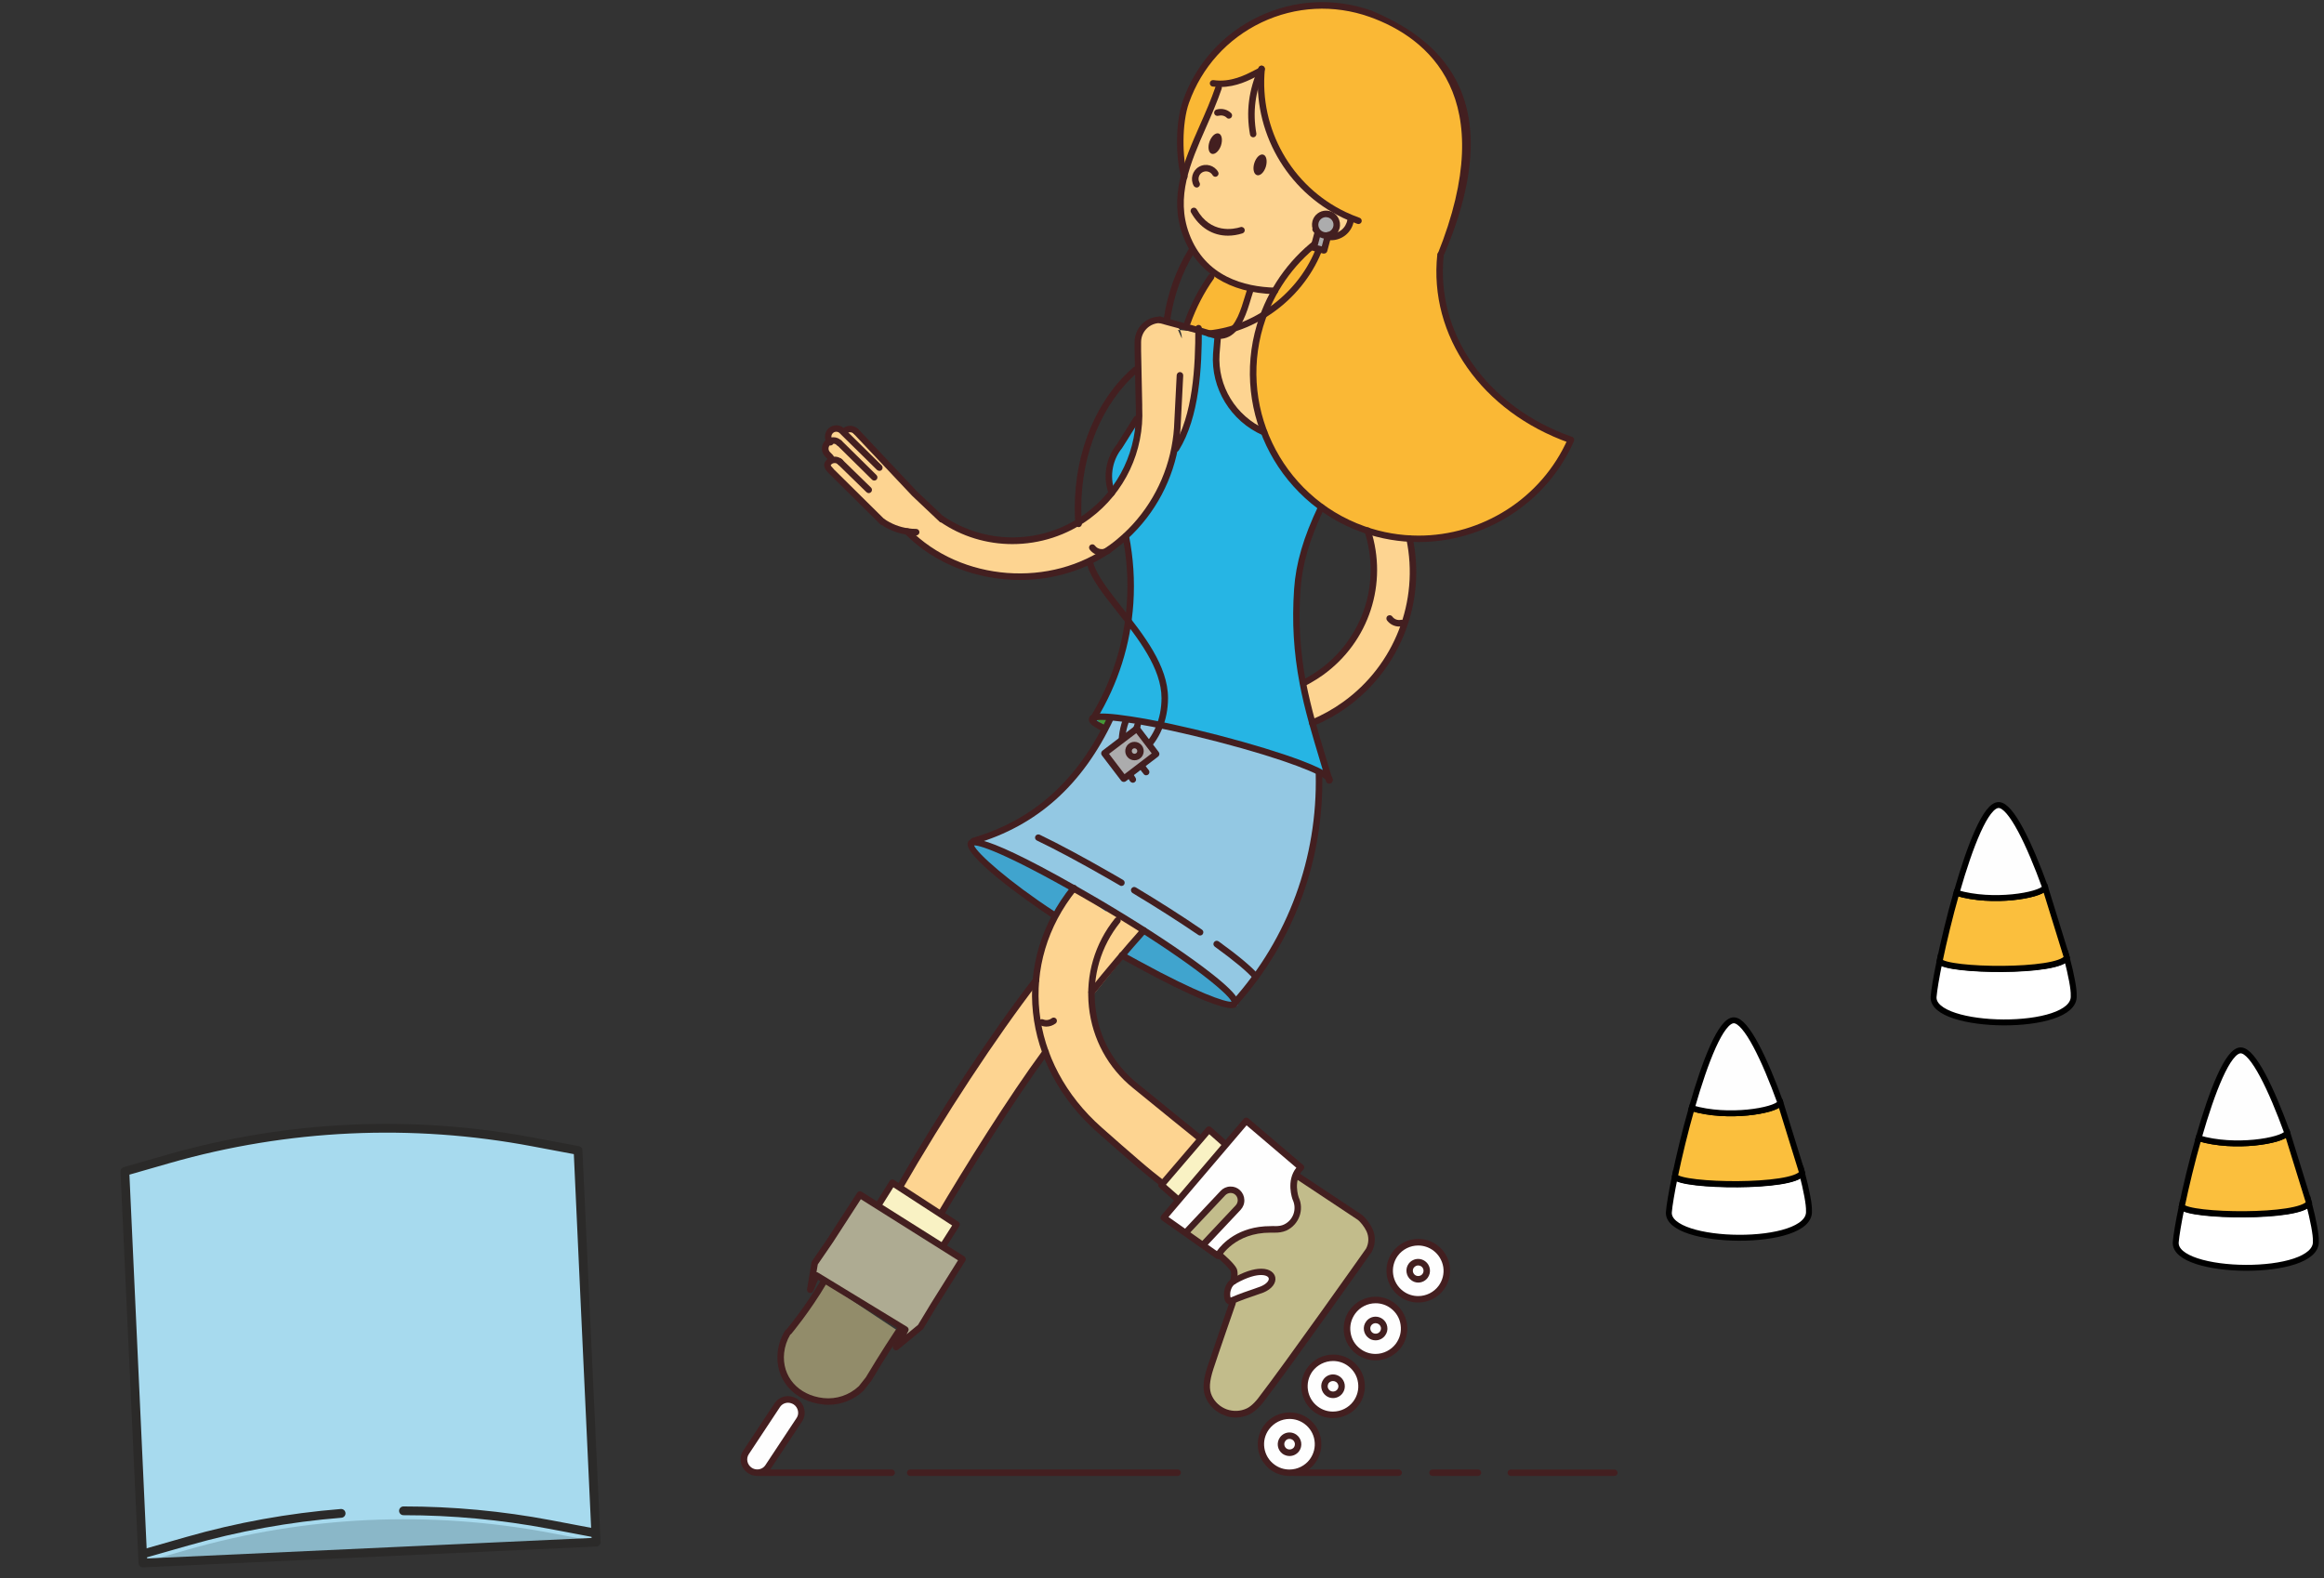 <svg viewBox="0 0 530 360" fill="none" xmlns="http://www.w3.org/2000/svg">
<rect x="0" y="0" width="530" height="360" fill="#333333" stroke="none"/>
<path d="M133.21 296.75L30.27 301.508L32.805 356.366L135.746 351.609L133.21 296.75Z" fill="#8AB7C8"/>
<path fill-rule="evenodd" clip-rule="evenodd" d="M135.74 351.626L125.547 349.693C98.02 344.494 69.671 345.797 42.758 353.524L32.794 356.371L28.69 267.358L38.653 264.511C65.586 256.79 93.935 255.488 121.443 260.68L131.636 262.613L135.74 351.626Z" fill="#A7DAEE"/>
<path d="M77.797 345.233C65.938 346.186 54.181 348.302 42.693 351.596L32.73 354.443" stroke="#2B2A29" stroke-width="2" stroke-miterlimit="10" stroke-linecap="round" stroke-linejoin="round"/>
<path d="M135.65 349.71L125.457 347.777C114.391 345.682 103.204 344.648 92.012 344.65" stroke="#2B2A29" stroke-width="2" stroke-miterlimit="10" stroke-linecap="round" stroke-linejoin="round"/>
<path fill-rule="evenodd" clip-rule="evenodd" d="M121.607 260.523C93.985 255.289 65.519 256.614 38.496 264.346L28.48 267.218L30.056 301.488L32.596 356.56L135.962 351.793L133.403 296.713L131.827 262.443L121.607 260.523Z" stroke="#2B2A29" stroke-width="2" stroke-miterlimit="10" stroke-linecap="round" stroke-linejoin="round"/>
<g clip-path="url(#clip0)">
<path fill-rule="evenodd" clip-rule="evenodd" d="M410.972 267.621C408.984 271.104 383.523 270.709 381.951 268.429C381.21 272.038 380.722 274.946 380.596 276.491C380 284.104 413.086 284.606 412.544 276.257C412.598 274.785 412.002 271.607 410.972 267.621Z" fill="white" stroke="black" stroke-width="1.35" stroke-miterlimit="10"/>
<path fill-rule="evenodd" clip-rule="evenodd" d="M406.057 251.623L405.931 251.677C404.81 253.346 394.113 255.268 385.801 252.79C384.247 258.23 382.909 263.85 381.97 268.357C383.542 270.637 409.021 271.032 410.99 267.549L406.057 251.623Z" fill="#FBBF3D" stroke="black" stroke-width="1.35" stroke-miterlimit="10"/>
<path fill-rule="evenodd" clip-rule="evenodd" d="M395.432 232.752C392.487 232.698 388.855 242.16 385.909 252.413L385.801 252.79C394.113 255.268 404.792 253.346 405.931 251.677L406.003 251.479C402.461 241.694 398.251 232.806 395.432 232.752Z" fill="#FEFEFE" stroke="black" stroke-width="1.35" stroke-miterlimit="10"/>
<path fill-rule="evenodd" clip-rule="evenodd" d="M471.345 218.496C469.357 221.979 443.896 221.584 442.324 219.304C441.583 222.913 441.095 225.821 440.969 227.366C440.373 234.979 473.459 235.481 472.917 227.132C472.989 225.678 472.375 222.5 471.345 218.496Z" fill="white" stroke="black" stroke-width="1.35" stroke-miterlimit="10"/>
<path fill-rule="evenodd" clip-rule="evenodd" d="M466.43 202.516L466.304 202.569C465.183 204.239 454.486 206.16 446.174 203.683C444.62 209.123 443.282 214.743 442.343 219.25C443.915 221.53 469.394 221.925 471.363 218.442L466.43 202.516Z" fill="#FBBF3D" stroke="black" stroke-width="1.35" stroke-miterlimit="10"/>
<path fill-rule="evenodd" clip-rule="evenodd" d="M455.823 183.645C452.877 183.591 449.245 193.053 446.3 203.306L446.191 203.683C454.504 206.161 465.183 204.239 466.322 202.57L466.394 202.372C462.834 192.569 458.624 183.681 455.823 183.645Z" fill="#FEFEFE" stroke="black" stroke-width="1.35" stroke-miterlimit="10"/>
<path fill-rule="evenodd" clip-rule="evenodd" d="M526.566 274.48C524.579 277.963 499.118 277.568 497.546 275.288C496.805 278.897 496.317 281.805 496.191 283.35C495.594 290.962 528.681 291.465 528.139 283.116C528.193 281.644 527.578 278.466 526.566 274.48Z" fill="white" stroke="black" stroke-width="1.35" stroke-miterlimit="10"/>
<path fill-rule="evenodd" clip-rule="evenodd" d="M521.652 258.482L521.525 258.535C520.405 260.205 509.708 262.126 501.395 259.649C499.841 265.089 498.504 270.709 497.564 275.216C499.137 277.496 524.615 277.891 526.585 274.408L521.652 258.482Z" fill="#FBBF3D" stroke="black" stroke-width="1.35" stroke-miterlimit="10"/>
<path fill-rule="evenodd" clip-rule="evenodd" d="M511.027 239.611C508.081 239.557 504.449 249.019 501.504 259.272L501.396 259.649C509.708 262.127 520.387 260.205 521.526 258.536L521.598 258.338C518.038 248.552 513.846 239.665 511.027 239.611Z" fill="#FEFEFE" stroke="black" stroke-width="1.35" stroke-miterlimit="10"/>
</g>
<path fill-rule="evenodd" clip-rule="evenodd" d="M253.01 163.771C252.712 163.75 252.436 163.728 252.181 163.707C250.205 163.601 249.036 163.771 248.93 164.217C248.802 164.684 249.759 165.386 251.522 166.257L253.01 163.771Z" fill="#469A37"/>
<path fill-rule="evenodd" clip-rule="evenodd" d="M240.876 209.095C229.721 201.785 221.178 194.241 222.007 192.839C223.027 191.139 235.139 197.004 250.757 206.12C251.714 206.672 252.67 207.246 253.647 207.82C270.498 217.913 283.29 227.539 282.227 229.345C281.377 230.748 272.347 226.965 260.404 220.463L256.495 218.317L240.876 209.095Z" fill="#40A4CE"/>
<path fill-rule="evenodd" clip-rule="evenodd" d="M260.852 212.685L253.074 207.437C245.765 210.837 236.309 224.033 236.309 224.033C225.705 237.802 214.103 255.821 204.966 271.695L214.868 276.816C221.753 265.15 230.741 250.934 238.476 240.394L260.852 212.685Z" fill="#FDD491"/>
<path fill-rule="evenodd" clip-rule="evenodd" d="M277.997 263.047C275.745 261.368 258.979 247.683 258.979 247.683C247.462 238.376 245.656 221.504 254.963 209.987L244.997 202.593C231.376 219.464 233.862 242.839 250.862 257.798C250.862 257.798 258.958 265.001 262.528 267.891C264.695 269.634 266.884 271.334 269.094 272.991L277.997 263.047Z" fill="#FDD491"/>
<path fill-rule="evenodd" clip-rule="evenodd" d="M301.054 176.456C301.522 196.494 294.212 214.875 281.93 228.623L281.909 228.92C282.992 227.114 270.2 217.488 253.35 207.395C252.372 206.821 251.416 206.247 250.46 205.695C234.863 196.579 222.751 190.714 221.731 192.414L222.283 191.777C237.136 187.421 247.039 177.561 253.52 163.749L253.541 163.537C258.619 163.962 267.757 165.725 278.041 168.403C288.347 171.08 296.379 173.736 300.459 175.67L301.054 176.456Z" fill="#93C8E3"/>
<path fill-rule="evenodd" clip-rule="evenodd" d="M321.388 122.929C324.3 136.89 319.03 151.913 306.705 160.795C304.325 162.495 301.818 163.898 299.226 164.981L297.249 155.865C297.674 155.653 298.099 155.419 298.524 155.185C299.438 154.675 300.331 154.102 301.202 153.464C311.635 145.942 315.566 132.725 311.784 121.123L321.388 122.929Z" fill="#FDD491"/>
<path fill-rule="evenodd" clip-rule="evenodd" d="M276.128 63.368C273.876 66.555 272.048 70.061 270.688 73.886L271.623 74.375C273.387 75.246 275.385 76.202 275.98 76.415C282.206 78.667 283.629 70.592 285.117 66.215L285.159 66.003C281.844 65.301 278.848 64.026 276.362 62.093L276.128 63.368Z" fill="#FAB835"/>
<path fill-rule="evenodd" clip-rule="evenodd" d="M301.329 115.3C298.567 121.101 296.314 127.264 295.868 134.042C295.316 142.223 295.911 149.065 297.143 155.461C297.738 158.564 298.46 161.56 299.289 164.535C300.458 168.827 301.818 173.077 303.157 177.645C303.56 176.073 293.212 172.099 277.764 168.083C262.316 164.067 249.481 162.091 249.077 163.663C248.95 164.131 249.885 164.832 251.67 165.703L249.417 163.387C254.135 155.589 257.067 146.728 257.705 137.208C258.044 132.002 257.705 126.902 256.706 121.972L253.54 112.049C252.86 110.179 252.668 108.097 253.115 106.014C253.476 104.272 254.241 102.742 255.282 101.446L256.6 99.363C257.067 98.577 258.023 97.09 259.213 95.177L268.18 101.977C272.558 94.901 273.344 84.468 273.323 74.502L277.7 76.499L277.381 80.367C276.85 88.186 281.419 95.198 288.261 98.216L301.329 115.3Z" fill="#26B5E4"/>
<path fill-rule="evenodd" clip-rule="evenodd" d="M309.725 50.363C308.598 49.959 307.515 49.513 306.473 49.024C293.724 42.947 286.329 29.496 287.647 15.748L287.54 16.109C285.692 16.938 281.633 19.743 276.597 19.02L277.83 20.019C273.856 31.663 266.057 41.842 270.414 53.593C273.643 62.305 281.357 66.13 290.643 66.385L285.097 65.981C283.631 70.38 282.186 78.433 275.96 76.202C274.833 75.798 268.65 75.246 268.65 75.246L269.521 77.222C269.521 74.417 267.247 72.993 264.443 72.993C261.638 72.993 259.364 75.267 259.364 78.072V78.051V78.369L259.64 92.33V93.074C260.108 102.381 256.07 111.731 248.017 117.702C237.902 125.203 224.515 125.118 214.634 118.467L208.472 112.644L195.106 98.45C194.405 97.727 193.236 97.706 192.493 98.407L192.472 98.832L191.94 98.322C191.239 97.579 190.07 97.579 189.327 98.28C188.604 98.981 188.583 100.15 189.284 100.893L191.26 101.042C190.559 100.32 189.369 100.298 188.647 101C187.903 101.701 187.903 102.87 188.604 103.613L189.348 104.357L191.579 105.483C190.878 104.74 189.688 104.718 188.965 105.441C188.243 106.142 188.753 106.758 189.454 107.502L189.794 107.842L201.099 119.019L201.12 118.998C202.777 120.145 204.711 120.931 206.815 121.25C207.473 121.356 208.153 121.399 208.833 121.399L206.815 121.25C219.394 134 240.388 134.637 253.627 124.82C254.689 124.034 255.688 123.205 256.623 122.355C262.998 116.49 266.907 108.777 268.097 100.66C268.246 99.682 268.352 98.726 268.416 97.749L269.139 100.681C269.139 100.681 271.306 96.941 272.432 88.59C272.878 85.19 273.325 74.906 273.325 74.906L277.702 76.521C277.702 76.521 277.66 86.805 279.126 89.801C280.528 92.649 288.242 98.62 288.242 98.62L309.725 50.363Z" fill="#FDD491"/>
<path fill-rule="evenodd" clip-rule="evenodd" d="M334.734 35.51C335.287 21.464 326.744 8.077 312.805 3.126C295.636 -2.972 276.788 6.016 270.689 23.164C269.01 27.881 269.053 35.871 270.328 40.312L270.477 39.526C272.219 33.109 275.853 26.798 278.19 19.977L276.958 18.978C281.972 19.701 286.052 16.917 287.901 16.067L288.007 15.706C286.69 29.454 294.084 42.905 306.834 48.982C307.875 49.492 308.959 49.938 310.085 50.321L308.279 50.214C308.109 51.298 307.556 52.339 306.621 53.062C304.964 54.358 302.69 54.316 301.097 53.104C300.799 52.892 300.544 52.615 300.289 52.318L301.713 54.379C295.699 58.714 290.897 64.876 288.22 72.377C281.229 92.075 291.534 113.707 311.232 120.698C330.038 127.37 350.607 118.276 358.533 100.299L358.427 100.256C339.09 93.393 326.829 76.563 328.806 58.077L334.734 35.51Z" fill="#FAB835"/>
<path fill-rule="evenodd" clip-rule="evenodd" d="M269.032 273.735C269.244 273.735 269.478 273.629 269.627 273.437C269.882 273.119 269.797 272.651 269.478 272.396C267.268 270.739 265.058 269.039 262.933 267.318C259.406 264.47 251.374 257.309 251.289 257.245C234.502 242.456 232.058 219.677 245.488 203.06C245.743 202.741 245.7 202.274 245.381 202.019C245.063 201.764 244.595 201.806 244.34 202.125C230.401 219.401 232.908 243.03 250.311 258.35C250.396 258.414 258.471 265.596 262.02 268.465C264.166 270.207 266.376 271.929 268.607 273.586C268.713 273.692 268.862 273.735 269.032 273.735Z" fill="#431F20"/>
<path fill-rule="evenodd" clip-rule="evenodd" d="M204.942 271.993C205.197 271.993 205.452 271.865 205.579 271.631C215.439 254.483 227.126 236.698 236.858 224.054C237.113 223.736 237.05 223.268 236.731 223.013C236.412 222.758 235.945 222.822 235.69 223.141C225.766 236.018 214.334 253.421 204.305 270.888C204.092 271.249 204.219 271.695 204.581 271.886C204.708 271.971 204.836 271.993 204.942 271.993Z" fill="#431F20"/>
<path fill-rule="evenodd" clip-rule="evenodd" d="M214.08 278.431C214.335 278.431 214.59 278.303 214.718 278.07C221.369 266.808 231.271 250.998 239.048 240.416C239.282 240.076 239.218 239.63 238.899 239.375C238.581 239.12 238.113 239.205 237.858 239.545C230.038 250.169 220.136 266.021 213.464 277.326C213.252 277.666 213.379 278.133 213.719 278.325C213.825 278.388 213.953 278.431 214.08 278.431Z" fill="#431F20"/>
<path fill-rule="evenodd" clip-rule="evenodd" d="M248.932 227.071C249.144 227.071 249.357 226.965 249.506 226.795C253.373 221.993 257.368 217.254 261.405 212.728C261.682 212.43 261.66 211.963 261.342 211.687C261.044 211.41 260.577 211.432 260.3 211.75C256.263 216.298 252.247 221.058 248.358 225.881C248.103 226.2 248.146 226.667 248.465 226.922C248.613 227.029 248.762 227.071 248.932 227.071Z" fill="#431F20"/>
<path fill-rule="evenodd" clip-rule="evenodd" d="M277.891 263.79C278.124 263.79 278.337 263.684 278.486 263.492C278.719 263.152 278.656 262.706 278.337 262.451C276.106 260.794 259.51 247.237 259.34 247.109C253.921 242.732 250.522 236.506 249.799 229.579C249.055 222.651 251.074 215.852 255.43 210.433C255.685 210.114 255.643 209.647 255.324 209.392C255.005 209.137 254.538 209.179 254.283 209.498C249.672 215.214 247.547 222.396 248.333 229.727C249.119 237.037 252.689 243.624 258.426 248.236C259.106 248.788 275.213 261.941 277.466 263.62C277.593 263.747 277.742 263.79 277.891 263.79Z" fill="#431F20"/>
<path fill-rule="evenodd" clip-rule="evenodd" d="M280.825 229.982C281.675 229.982 282.036 229.685 282.249 229.324C282.652 228.644 283.396 227.39 274.493 220.696C269.074 216.617 261.594 211.687 253.413 206.778C252.436 206.204 251.48 205.631 250.523 205.057C222.708 188.801 221.263 191.245 220.775 192.031C219.117 194.815 233.992 205.418 239.856 209.286C240.196 209.519 240.664 209.413 240.876 209.073C241.089 208.733 241.004 208.266 240.664 208.053C229.976 201.062 222.836 194.624 222.135 192.86C223.664 192.754 230.953 195.367 249.759 206.353C250.715 206.906 251.671 207.479 252.648 208.053C270.052 218.465 280.102 226.519 280.867 228.516C279.444 228.644 272.941 226.412 260.128 219.421L256.218 217.275C255.857 217.084 255.411 217.212 255.22 217.573C255.028 217.934 255.156 218.38 255.517 218.571L259.427 220.718C265.377 223.969 270.625 226.54 274.578 228.176C277.914 229.515 279.762 229.982 280.825 229.982Z" fill="#431F20"/>
<path fill-rule="evenodd" clip-rule="evenodd" d="M286.392 223.523C286.562 223.523 286.732 223.459 286.881 223.353C287.2 223.077 287.221 222.63 286.966 222.312C285.5 220.591 282.355 217.956 277.914 214.747C277.574 214.513 277.128 214.577 276.873 214.917C276.618 215.257 276.703 215.703 277.043 215.958C281.335 219.061 284.48 221.674 285.84 223.289C285.989 223.438 286.18 223.523 286.392 223.523Z" fill="#431F20"/>
<path fill-rule="evenodd" clip-rule="evenodd" d="M273.685 213.408C273.918 213.408 274.152 213.302 274.301 213.089C274.534 212.749 274.449 212.282 274.109 212.069C269.626 208.988 264.42 205.673 259.044 202.444C258.683 202.231 258.236 202.337 258.024 202.699C257.811 203.038 257.939 203.506 258.279 203.718C263.634 206.927 268.818 210.242 273.281 213.281C273.387 213.366 273.536 213.408 273.685 213.408Z" fill="#431F20"/>
<path fill-rule="evenodd" clip-rule="evenodd" d="M255.752 202.104C256.007 202.104 256.262 201.976 256.389 201.743C256.602 201.381 256.474 200.935 256.113 200.723C255.263 200.213 254.413 199.724 253.584 199.256C247.188 195.58 241.493 192.52 237.116 190.417C236.755 190.247 236.309 190.396 236.117 190.757C235.947 191.118 236.096 191.564 236.457 191.734C240.813 193.817 246.466 196.855 252.84 200.51C253.669 200.999 254.519 201.488 255.369 201.976C255.497 202.083 255.624 202.104 255.752 202.104Z" fill="#431F20"/>
<path fill-rule="evenodd" clip-rule="evenodd" d="M303.158 178.75C303.498 178.75 303.796 178.538 303.881 178.198C304.115 177.306 303.753 176.137 296.677 173.459C292.045 171.717 285.394 169.677 277.957 167.743C270.456 165.788 263.337 164.259 257.898 163.43C248.824 162.027 248.527 163.175 248.357 163.876C248.123 164.79 248.952 165.597 251.353 166.766C251.714 166.957 252.16 166.787 252.33 166.426C252.5 166.065 252.352 165.618 251.99 165.427C250.928 164.896 250.354 164.535 250.078 164.301C252.394 163.876 262.381 165.236 277.596 169.188C293.639 173.353 301.692 176.817 302.415 177.986C302.393 178.325 302.627 178.665 302.967 178.75C303.031 178.729 303.095 178.75 303.158 178.75Z" fill="#431F20"/>
<path fill-rule="evenodd" clip-rule="evenodd" d="M280.037 53.763C281.1 53.763 282.226 53.593 283.352 53.232C283.735 53.105 283.968 52.701 283.841 52.297C283.713 51.915 283.288 51.681 282.906 51.808C281.376 52.297 276.106 53.423 272.919 47.75C272.706 47.389 272.26 47.261 271.899 47.474C271.538 47.665 271.41 48.132 271.623 48.472C273.556 51.936 276.574 53.763 280.037 53.763Z" fill="#431F20"/>
<path fill-rule="evenodd" clip-rule="evenodd" d="M290.726 67.108C291.13 67.108 291.449 66.789 291.47 66.385C291.491 65.981 291.151 65.641 290.747 65.62C283.841 65.429 274.853 63.155 271.198 53.317C268.074 44.881 271.453 37.21 275.023 29.093C276.277 26.245 277.573 23.27 278.614 20.232C278.741 19.849 278.529 19.424 278.147 19.297C277.764 19.169 277.339 19.361 277.212 19.764C276.192 22.761 274.917 25.672 273.663 28.498C269.966 36.891 266.459 44.838 269.796 53.827C272.877 62.114 280.314 66.831 290.726 67.108C290.705 67.108 290.726 67.108 290.726 67.108Z" fill="#431F20"/>
<path fill-rule="evenodd" clip-rule="evenodd" d="M278.319 19.849C281.952 19.849 284.949 18.277 286.84 17.299C287.243 17.087 287.605 16.895 287.902 16.768C288.263 16.598 288.455 16.173 288.263 15.79C288.093 15.429 287.668 15.259 287.286 15.429C286.967 15.578 286.585 15.769 286.139 16.003C284.099 17.065 280.699 18.85 276.746 18.277C276.343 18.213 275.96 18.489 275.918 18.914C275.854 19.318 276.151 19.7 276.555 19.743C277.171 19.806 277.766 19.849 278.319 19.849Z" fill="#431F20"/>
<path fill-rule="evenodd" clip-rule="evenodd" d="M278.083 77.307C278.869 77.307 279.591 77.137 280.271 76.797C283.097 75.373 284.351 71.293 285.329 68C285.52 67.362 285.711 66.746 285.902 66.194C286.03 65.811 285.817 65.386 285.435 65.259C285.052 65.131 284.627 65.344 284.5 65.726C284.309 66.3 284.117 66.916 283.926 67.575C283.012 70.592 281.886 74.332 279.613 75.458C278.678 75.926 277.594 75.926 276.319 75.458C275.193 75.055 265.163 72.377 264.738 72.25C264.356 72.144 263.931 72.377 263.824 72.781C263.718 73.163 263.952 73.588 264.356 73.695C267.947 74.651 274.938 76.563 275.809 76.861C276.595 77.158 277.36 77.307 278.083 77.307Z" fill="#431F20"/>
<path fill-rule="evenodd" clip-rule="evenodd" d="M303.562 54.804C304.709 54.804 305.857 54.422 306.813 53.678C307.854 52.849 308.555 51.659 308.747 50.342C308.81 49.938 308.534 49.556 308.13 49.492C307.727 49.428 307.344 49.704 307.281 50.108C307.132 51.043 306.643 51.893 305.899 52.488C304.539 53.55 302.648 53.572 301.288 52.509C301.055 52.318 300.821 52.105 300.608 51.85C300.353 51.532 299.886 51.468 299.567 51.723C299.248 51.978 299.185 52.446 299.44 52.764C299.716 53.104 300.035 53.423 300.353 53.678C301.309 54.443 302.436 54.804 303.562 54.804Z" fill="#431F20"/>
<path fill-rule="evenodd" clip-rule="evenodd" d="M309.807 51.107C310.105 51.107 310.402 50.916 310.509 50.618C310.636 50.236 310.445 49.811 310.062 49.683C308.979 49.301 307.916 48.854 306.875 48.366C294.572 42.501 287.156 29.411 288.452 15.812C288.494 15.408 288.197 15.047 287.793 15.004C287.389 14.962 287.028 15.259 286.986 15.663C285.626 29.879 293.36 43.542 306.237 49.683C307.321 50.193 308.426 50.661 309.552 51.064C309.637 51.086 309.722 51.107 309.807 51.107Z" fill="#431F20"/>
<path fill-rule="evenodd" clip-rule="evenodd" d="M285.797 31.324C285.839 31.324 285.882 31.324 285.924 31.302C286.328 31.239 286.583 30.856 286.519 30.452C285.648 25.523 286.243 20.933 288.389 16.003C288.559 15.62 288.389 15.195 288.007 15.025C287.624 14.855 287.199 15.025 287.029 15.408C284.756 20.614 284.139 25.48 285.074 30.707C285.138 31.069 285.457 31.324 285.797 31.324Z" fill="#431F20"/>
<path fill-rule="evenodd" clip-rule="evenodd" d="M272.919 42.777C273.047 42.777 273.174 42.756 273.281 42.671C273.642 42.458 273.769 42.012 273.557 41.651C273.089 40.822 273.387 39.781 274.194 39.313C275.023 38.846 276.064 39.144 276.532 39.951C276.744 40.312 277.19 40.44 277.53 40.227C277.892 40.015 277.998 39.569 277.807 39.228C276.936 37.699 274.981 37.167 273.451 38.039C271.921 38.91 271.389 40.865 272.239 42.395C272.409 42.65 272.664 42.777 272.919 42.777Z" fill="#431F20"/>
<path fill-rule="evenodd" clip-rule="evenodd" d="M238.643 234.19C239.387 234.19 240.109 233.935 240.747 233.468C241.066 233.213 241.129 232.766 240.896 232.426C240.641 232.108 240.194 232.023 239.854 232.278C239.26 232.724 238.537 232.809 237.921 232.554C237.538 232.384 237.113 232.554 236.943 232.936C236.773 233.319 236.943 233.744 237.326 233.914C237.751 234.105 238.197 234.19 238.643 234.19Z" fill="#431F20"/>
<path fill-rule="evenodd" clip-rule="evenodd" d="M280.25 27.074C280.442 27.074 280.633 26.989 280.782 26.84C281.058 26.542 281.058 26.075 280.76 25.799C279.889 24.949 278.636 24.651 277.424 24.991C277.042 25.098 276.808 25.523 276.914 25.905C277.021 26.288 277.424 26.521 277.828 26.415C278.529 26.224 279.252 26.372 279.741 26.84C279.889 27.01 280.081 27.074 280.25 27.074Z" fill="#431F20"/>
<path fill-rule="evenodd" clip-rule="evenodd" d="M278.445 33.215C277.998 34.489 277.063 35.318 276.341 35.084C275.618 34.851 275.385 33.597 275.831 32.322C276.277 31.047 277.212 30.218 277.935 30.452C278.657 30.686 278.87 31.918 278.445 33.215Z" fill="#431F20"/>
<path fill-rule="evenodd" clip-rule="evenodd" d="M288.685 38.017C288.282 39.313 287.389 40.184 286.645 39.951C285.923 39.717 285.647 38.506 286.05 37.21C286.454 35.913 287.368 35.042 288.09 35.276C288.813 35.488 289.068 36.721 288.685 38.017Z" fill="#431F20"/>
<path fill-rule="evenodd" clip-rule="evenodd" d="M261.382 176.86C261.552 176.86 261.722 176.796 261.87 176.69C262.189 176.413 262.21 175.946 261.955 175.648C259.597 172.907 258.896 169.061 260.128 165.661C260.277 165.279 260.064 164.854 259.682 164.705C259.299 164.556 258.874 164.769 258.747 165.151C257.344 169.061 258.152 173.46 260.85 176.605C260.978 176.775 261.169 176.86 261.382 176.86Z" fill="#431F20"/>
<path fill-rule="evenodd" clip-rule="evenodd" d="M258.364 178.56C258.513 178.56 258.64 178.517 258.768 178.432C259.108 178.198 259.193 177.752 258.959 177.412C256.473 173.715 255.899 168.997 257.408 164.79C257.556 164.408 257.344 163.983 256.962 163.855C256.579 163.706 256.154 163.919 256.005 164.301C254.348 168.955 254.985 174.161 257.726 178.241C257.896 178.432 258.13 178.56 258.364 178.56Z" fill="#431F20"/>
<path fill-rule="evenodd" clip-rule="evenodd" d="M295.016 336.697H318.964C319.368 336.697 319.708 336.357 319.708 335.953C319.708 335.549 319.368 335.209 318.964 335.209H295.016C294.613 335.209 294.273 335.549 294.273 335.953C294.273 336.378 294.591 336.697 295.016 336.697Z" fill="#431F20"/>
<path fill-rule="evenodd" clip-rule="evenodd" d="M326.702 336.697H337.05C337.454 336.697 337.794 336.357 337.794 335.953C337.794 335.549 337.475 335.209 337.05 335.209H326.702C326.298 335.209 325.958 335.549 325.958 335.953C325.958 336.378 326.298 336.697 326.702 336.697Z" fill="#431F20"/>
<path fill-rule="evenodd" clip-rule="evenodd" d="M344.551 336.696H368.159C368.562 336.696 368.902 336.377 368.902 335.973C368.902 335.57 368.562 335.23 368.159 335.23H344.551C344.147 335.23 343.807 335.57 343.807 335.973C343.807 336.377 344.147 336.696 344.551 336.696Z" fill="#431F20"/>
<path fill-rule="evenodd" clip-rule="evenodd" d="M207.578 336.697H268.563C268.967 336.697 269.307 336.357 269.307 335.953C269.307 335.549 268.967 335.209 268.563 335.209H207.578C207.174 335.209 206.834 335.549 206.834 335.953C206.834 336.378 207.174 336.697 207.578 336.697Z" fill="#431F20"/>
<path fill-rule="evenodd" clip-rule="evenodd" d="M173.07 336.697H203.35C203.754 336.697 204.094 336.357 204.094 335.953C204.094 335.549 203.754 335.209 203.35 335.209H173.091C172.687 335.209 172.347 335.549 172.347 335.953C172.347 336.378 172.666 336.697 173.07 336.697Z" fill="#431F20"/>
<path fill-rule="evenodd" clip-rule="evenodd" d="M270.772 74.396C271.069 74.396 271.367 74.204 271.473 73.907C272.791 70.21 274.575 66.746 276.828 63.559C277.062 63.219 276.977 62.772 276.658 62.539C276.318 62.305 275.872 62.39 275.638 62.709C273.322 66.002 271.452 69.593 270.113 73.418C269.964 73.801 270.177 74.226 270.559 74.353C270.602 74.374 270.687 74.396 270.772 74.396Z" fill="#431F20"/>
<path fill-rule="evenodd" clip-rule="evenodd" d="M170.137 331.341C169.244 332.701 169.648 334.529 171.029 335.464C172.41 336.377 174.259 336.016 175.173 334.677L182.312 323.883C183.205 322.523 182.801 320.674 181.42 319.76C180.039 318.826 178.169 319.187 177.276 320.547L170.137 331.341Z" fill="#FEFEFE"/>
<path fill-rule="evenodd" clip-rule="evenodd" d="M213.975 296.45L209.917 302.719L204.349 307.33L206.453 303.292L186.181 290.925L184.779 294.261L185.799 288.142L189.369 282.936L190.41 281.427L192.259 278.133L196.105 272.524L219.5 287.27L215.718 293.114L213.975 296.45Z" fill="#AEAB92"/>
<path fill-rule="evenodd" clip-rule="evenodd" d="M204.943 303.717C201.65 308.647 198.08 314.618 198.08 314.618L196.422 316.722C194.191 318.868 191.046 320.037 187.732 319.675C181.76 319.017 177.447 314.512 178.106 308.541C178.297 306.883 178.828 305.332 179.657 303.993L179.954 303.76C179.954 303.76 184.034 298.936 187.902 292.391L204.943 303.717Z" fill="#928C6A"/>
<path fill-rule="evenodd" clip-rule="evenodd" d="M215.164 284.041L218.16 279.345L203.519 269.804L200.481 274.649L215.164 284.041Z" fill="#F9F2C4"/>
<path fill-rule="evenodd" clip-rule="evenodd" d="M179.722 319.994C180.168 319.994 180.614 320.143 180.997 320.376C181.507 320.716 181.847 321.226 181.974 321.821C182.102 322.395 181.996 322.99 181.677 323.457L174.537 334.252C174.133 334.847 173.453 335.208 172.71 335.208C172.263 335.208 171.817 335.081 171.435 334.826C170.925 334.486 170.585 333.976 170.457 333.402C170.33 332.807 170.436 332.233 170.755 331.745L177.894 320.95C178.298 320.355 178.978 319.994 179.722 319.994ZM172.71 336.696C173.942 336.696 175.09 336.08 175.77 335.06L182.909 324.265C183.462 323.436 183.632 322.459 183.419 321.481C183.207 320.504 182.633 319.675 181.804 319.123C181.167 318.719 180.444 318.485 179.701 318.485C178.468 318.485 177.321 319.101 176.641 320.121L169.501 330.916C168.949 331.745 168.779 332.722 168.991 333.7C169.204 334.677 169.777 335.506 170.606 336.058C171.243 336.483 171.966 336.696 172.71 336.696Z" fill="#431F20"/>
<path fill-rule="evenodd" clip-rule="evenodd" d="M209.364 302.23L206.729 304.397L207.133 303.654C207.324 303.314 207.197 302.889 206.857 302.676L186.564 290.309C186.457 290.245 186.33 290.203 186.202 290.203L186.5 288.439L189.964 283.382L196.317 273.565L218.48 287.504L212.318 297.343L209.364 302.23ZM204.349 308.052C204.519 308.052 204.689 307.989 204.817 307.882L210.405 303.271C210.469 303.207 210.533 303.144 210.575 303.08L213.571 298.086L220.137 287.632C220.35 287.292 220.244 286.824 219.904 286.612L196.508 271.865C196.168 271.652 195.722 271.737 195.488 272.099L188.752 282.511L185.204 287.674C185.14 287.759 185.098 287.866 185.076 287.972L184.078 293.964C184.035 294.049 184.035 294.134 184.035 294.219C184.035 294.623 184.375 294.963 184.779 294.963H184.8C185.098 294.963 185.374 294.772 185.48 294.495L186.542 291.945L205.497 303.505L203.691 306.905C203.521 307.224 203.606 307.606 203.882 307.819C204.009 308.01 204.179 308.052 204.349 308.052Z" fill="#431F20"/>
<path fill-rule="evenodd" clip-rule="evenodd" d="M215.162 284.784C215.417 284.784 215.651 284.657 215.779 284.444L218.775 279.727C218.987 279.387 218.902 278.92 218.562 278.707L203.9 269.187C203.73 269.081 203.539 269.039 203.348 269.081C203.157 269.124 202.987 269.23 202.88 269.421L199.842 274.266C199.629 274.606 199.735 275.073 200.075 275.286C200.415 275.498 200.883 275.392 201.095 275.052L203.73 270.845L217.139 279.557L214.525 283.658C214.312 283.998 214.419 284.466 214.759 284.678C214.886 284.763 215.014 284.784 215.162 284.784Z" fill="#431F20"/>
<path fill-rule="evenodd" clip-rule="evenodd" d="M188.92 320.461C191.895 320.461 194.764 319.314 196.931 317.253C196.952 317.231 196.974 317.21 196.995 317.168L198.652 315.064C198.674 315.043 198.695 315.022 198.716 314.979C198.737 314.915 202.307 308.966 205.558 304.099C205.792 303.759 205.686 303.292 205.346 303.079C205.006 302.846 204.538 302.952 204.326 303.292C201.202 307.967 197.781 313.64 197.462 314.193L195.869 316.211C193.701 318.251 190.769 319.25 187.794 318.931C182.014 318.294 178.253 313.959 178.827 308.604C178.997 307.117 179.464 305.736 180.208 304.482L180.399 304.333C180.442 304.312 180.463 304.269 180.506 304.227C180.548 304.163 184.67 299.276 188.517 292.752C188.729 292.391 188.601 291.945 188.262 291.754C187.922 291.541 187.454 291.669 187.242 292.009C183.672 298.043 179.868 302.676 179.422 303.207L179.188 303.398C179.124 303.462 179.061 303.526 179.018 303.589C178.104 305.077 177.552 306.692 177.361 308.434C176.681 314.639 180.994 319.654 187.645 320.376C188.07 320.44 188.495 320.461 188.92 320.461Z" fill="#431F20"/>
<path fill-rule="evenodd" clip-rule="evenodd" d="M222.007 192.563C222.071 192.563 222.156 192.563 222.22 192.541C236.542 188.355 246.911 179.048 253.923 164.131C254.093 163.77 253.945 163.324 253.562 163.154C253.201 162.984 252.755 163.133 252.585 163.515C245.764 178.028 235.692 187.08 221.795 191.139C221.412 191.245 221.178 191.67 221.285 192.053C221.391 192.35 221.688 192.563 222.007 192.563Z" fill="#431F20"/>
<path fill-rule="evenodd" clip-rule="evenodd" d="M249.418 164.492C249.673 164.492 249.906 164.365 250.055 164.131C255.006 155.972 257.832 147.047 258.47 137.612C258.81 132.449 258.47 127.243 257.471 122.185C257.386 121.782 257.004 121.527 256.6 121.612C256.196 121.697 255.941 122.079 256.005 122.483C257.004 127.413 257.322 132.47 256.982 137.527C256.366 146.728 253.604 155.419 248.78 163.387C248.568 163.727 248.674 164.195 249.035 164.407C249.141 164.471 249.269 164.492 249.418 164.492Z" fill="#431F20"/>
<path fill-rule="evenodd" clip-rule="evenodd" d="M281.675 229.409C281.866 229.409 282.079 229.324 282.227 229.154C295.126 214.705 301.989 196.005 301.543 176.477C301.543 176.073 301.203 175.755 300.799 175.755H300.778C300.374 175.755 300.034 176.095 300.056 176.52C300.502 195.665 293.766 214.025 281.123 228.177C280.846 228.474 280.889 228.942 281.186 229.218C281.314 229.345 281.484 229.409 281.675 229.409Z" fill="#431F20"/>
<path fill-rule="evenodd" clip-rule="evenodd" d="M270.072 41.077C270.135 41.077 270.199 41.077 270.284 41.056C270.667 40.95 270.9 40.525 270.794 40.142C269.625 36.041 269.477 28.179 271.155 23.462C274.045 15.344 279.91 8.842 287.687 5.124C295.464 1.426 304.219 0.98 312.336 3.849C325.723 8.608 342.319 22.144 327.827 58.055C328.804 58.14 329.421 57.736 329.293 58.204C345.124 21.167 326.828 8.353 312.825 2.446C304.347 -0.571 295.188 -0.104 287.05 3.785C278.911 7.652 272.77 14.452 269.774 22.952C267.968 28.009 268.117 36.126 269.392 40.546C269.434 40.865 269.732 41.077 270.072 41.077Z" fill="#431F20"/>
<path fill-rule="evenodd" clip-rule="evenodd" d="M358.148 101.042C358.467 101.042 358.743 100.851 358.85 100.554C358.998 100.171 358.786 99.746 358.403 99.619C339.067 92.755 327.358 76.117 329.25 58.204C329.292 57.8 328.995 57.439 328.591 57.397C328.187 57.354 327.826 57.652 327.783 58.055C325.807 76.648 337.919 93.924 357.893 101.021C357.978 101.043 358.063 101.042 358.148 101.042Z" fill="#431F20"/>
<path fill-rule="evenodd" clip-rule="evenodd" d="M323.514 123.652C338.431 123.652 352.625 114.961 358.936 100.66C359.106 100.278 358.936 99.853 358.554 99.683C358.171 99.513 357.746 99.683 357.576 100.065C351.52 113.813 337.857 122.186 323.514 122.186C319.413 122.186 315.248 121.506 311.21 120.061C291.937 113.218 281.823 91.969 288.665 72.675C291.194 65.535 295.762 59.437 301.882 55.017C302.222 54.783 302.286 54.316 302.052 53.997C301.818 53.657 301.351 53.593 301.011 53.827C294.657 58.417 289.897 64.77 287.262 72.186C280.144 92.245 290.662 114.345 310.722 121.463C314.929 122.951 319.243 123.652 323.514 123.652Z" fill="#431F20"/>
<path fill-rule="evenodd" clip-rule="evenodd" d="M288.262 99.321C288.538 99.321 288.814 99.151 288.942 98.875C289.112 98.493 288.942 98.068 288.559 97.898C281.823 94.923 277.637 88.038 278.126 80.771L278.445 76.925C278.466 76.521 278.169 76.16 277.765 76.138C277.361 76.096 277 76.415 276.957 76.818L276.639 80.686C276.107 88.59 280.655 96.07 287.964 99.279C288.071 99.3 288.156 99.321 288.262 99.321Z" fill="#431F20"/>
<path fill-rule="evenodd" clip-rule="evenodd" d="M268.201 103.082C268.456 103.082 268.69 102.955 268.839 102.721C273.535 95.114 274.109 83.831 274.087 74.863C274.087 74.46 273.747 74.12 273.344 74.12C272.94 74.12 272.6 74.46 272.6 74.863C272.621 83.639 272.069 94.668 267.564 101.956C267.351 102.296 267.458 102.764 267.798 102.976C267.925 103.04 268.053 103.082 268.201 103.082Z" fill="#431F20"/>
<path fill-rule="evenodd" clip-rule="evenodd" d="M297.313 156.524C297.42 156.524 297.547 156.503 297.653 156.439C298.1 156.227 298.546 155.993 298.971 155.738C299.906 155.207 300.841 154.612 301.733 153.974C312.23 146.41 316.586 133.086 312.592 120.804C312.464 120.422 312.039 120.209 311.657 120.337C311.274 120.464 311.062 120.868 311.189 121.272C314.993 132.938 310.828 145.602 300.883 152.784C300.055 153.379 299.162 153.953 298.27 154.463C297.866 154.697 297.441 154.909 297.016 155.122C296.655 155.313 296.506 155.759 296.676 156.12C296.761 156.375 297.037 156.524 297.313 156.524Z" fill="#431F20"/>
<path fill-rule="evenodd" clip-rule="evenodd" d="M299.292 165.661C299.377 165.661 299.483 165.64 299.568 165.598C302.245 164.471 304.817 163.048 307.197 161.326C319.372 152.551 325.258 137.4 322.177 122.717C322.092 122.313 321.71 122.058 321.306 122.143C320.902 122.228 320.647 122.61 320.732 123.014C323.686 137.124 318.034 151.701 306.325 160.115C304.03 161.773 301.565 163.133 298.994 164.216C298.612 164.365 298.442 164.811 298.591 165.194C298.718 165.491 298.994 165.661 299.292 165.661Z" fill="#431F20"/>
<path fill-rule="evenodd" clip-rule="evenodd" d="M303.157 178.751C303.221 178.751 303.306 178.751 303.37 178.708C303.752 178.602 303.986 178.177 303.88 177.795C303.433 176.265 302.966 174.777 302.52 173.29C301.627 170.336 300.777 167.531 299.991 164.705C299.077 161.348 298.397 158.479 297.845 155.695C296.485 148.598 296.081 141.841 296.591 134.468C296.974 128.73 298.652 123.035 301.988 116.002C302.158 115.641 302.01 115.195 301.648 115.025C301.287 114.855 300.841 115.003 300.671 115.386C297.25 122.589 295.529 128.454 295.125 134.383C294.615 141.884 295.019 148.747 296.4 155.993C296.931 158.84 297.632 161.73 298.567 165.13C299.354 167.978 300.203 170.782 301.096 173.757C301.542 175.224 301.988 176.732 302.435 178.241C302.541 178.538 302.838 178.751 303.157 178.751Z" fill="#431F20"/>
<path fill-rule="evenodd" clip-rule="evenodd" d="M232.589 132.3C240.26 132.3 247.931 130.048 254.157 125.415C255.219 124.629 256.239 123.779 257.196 122.887C263.485 117.107 267.65 109.245 268.904 100.745C269.053 99.768 269.159 98.769 269.223 97.77L269.839 85.658C269.86 85.254 269.541 84.915 269.138 84.872C268.734 84.851 268.394 85.169 268.351 85.573L267.735 97.664C267.671 98.599 267.565 99.576 267.416 100.511C266.205 108.671 262.21 116.215 256.176 121.782C255.241 122.632 254.263 123.461 253.243 124.204C239.75 134.234 219.181 132.661 207.409 120.719C207.132 120.422 206.644 120.422 206.367 120.719C206.07 120.996 206.07 121.463 206.367 121.761C213.231 128.709 222.921 132.3 232.589 132.3Z" fill="#431F20"/>
<path fill-rule="evenodd" clip-rule="evenodd" d="M230.889 124.119C237.115 124.119 243.341 122.164 248.568 118.275C256.515 112.368 260.978 102.933 260.489 93.01V92.309L260.234 80.027V78.029C260.234 75.65 262.168 73.695 264.569 73.695C264.973 73.695 265.312 73.355 265.312 72.951C265.312 72.547 264.973 72.207 264.569 72.207C261.36 72.207 258.768 74.799 258.746 78.008V80.006L259.023 93.01C259.49 102.466 255.262 111.433 247.697 117.043C238.114 124.161 225.067 124.459 215.186 117.787C214.846 117.553 214.378 117.638 214.166 117.978C213.932 118.318 214.017 118.785 214.357 118.998C219.329 122.44 225.109 124.119 230.889 124.119Z" fill="#431F20"/>
<path fill-rule="evenodd" clip-rule="evenodd" d="M214.741 119.189C214.932 119.189 215.123 119.104 215.272 118.956C215.548 118.658 215.527 118.191 215.251 117.914L209.088 112.071L195.765 97.919C195.489 97.621 195.021 97.6 194.724 97.898C194.426 98.174 194.405 98.641 194.681 98.939L208.047 113.133L214.252 118.998C214.379 119.126 214.571 119.189 214.741 119.189Z" fill="#431F20"/>
<path fill-rule="evenodd" clip-rule="evenodd" d="M189.579 108.225C189.771 108.225 189.941 108.161 190.089 108.012C190.387 107.715 190.387 107.268 190.111 106.971C189.664 106.525 189.452 106.227 189.452 106.121C189.452 106.121 189.473 106.057 189.579 105.951C189.792 105.738 190.068 105.632 190.366 105.632C190.663 105.632 190.939 105.76 191.152 105.972C191.449 106.27 191.917 106.27 192.193 105.993C192.491 105.717 192.491 105.25 192.214 104.952C191.726 104.463 191.088 104.166 190.387 104.166C189.686 104.145 189.048 104.421 188.538 104.888C187.242 106.142 188.432 107.396 189.027 107.991C189.176 108.161 189.388 108.225 189.579 108.225Z" fill="#431F20"/>
<path fill-rule="evenodd" clip-rule="evenodd" d="M189.452 105.101C189.644 105.101 189.835 105.038 189.962 104.889C190.26 104.613 190.26 104.145 189.984 103.848L189.261 103.104C188.836 102.658 188.857 101.956 189.282 101.531C189.495 101.319 189.771 101.213 190.069 101.213C190.366 101.213 190.642 101.34 190.834 101.553C191.11 101.85 191.577 101.85 191.875 101.574C192.172 101.298 192.172 100.83 191.896 100.533C191.407 100.023 190.77 99.746 190.069 99.746C189.389 99.725 188.73 100.001 188.22 100.469C187.2 101.468 187.179 103.104 188.156 104.124L188.879 104.889C189.07 105.016 189.261 105.101 189.452 105.101Z" fill="#431F20"/>
<path fill-rule="evenodd" clip-rule="evenodd" d="M195.212 99.173C195.404 99.173 195.574 99.109 195.722 98.96C196.02 98.684 196.02 98.217 195.744 97.919C194.745 96.899 193.109 96.857 192.089 97.855C191.791 98.132 191.791 98.599 192.068 98.897C192.344 99.194 192.811 99.194 193.109 98.918C193.534 98.493 194.256 98.514 194.681 98.939C194.83 99.088 195.021 99.173 195.212 99.173Z" fill="#431F20"/>
<path fill-rule="evenodd" clip-rule="evenodd" d="M200.544 107.417C200.735 107.417 200.926 107.353 201.075 107.205C201.351 106.907 201.351 106.44 201.075 106.163L192.575 97.791C192.108 97.302 191.47 97.026 190.769 97.026C190.068 97.005 189.409 97.281 188.921 97.749C188.432 98.237 188.156 98.875 188.134 99.555C188.113 100.256 188.368 100.894 188.857 101.404C189.133 101.701 189.6 101.701 189.898 101.425C190.195 101.149 190.195 100.681 189.919 100.384C189.707 100.171 189.6 99.895 189.6 99.597C189.6 99.3 189.728 99.024 189.94 98.811C190.153 98.599 190.408 98.493 190.727 98.493C191.024 98.493 191.3 98.62 191.513 98.832L192.044 99.364L200.013 107.205C200.183 107.332 200.374 107.417 200.544 107.417Z" fill="#431F20"/>
<path fill-rule="evenodd" clip-rule="evenodd" d="M199.356 109.627C199.547 109.627 199.739 109.564 199.887 109.415C200.185 109.117 200.164 108.65 199.887 108.374L191.919 100.512C191.621 100.214 191.154 100.235 190.878 100.512C190.601 100.809 190.601 101.277 190.899 101.553L198.867 109.415C198.974 109.542 199.165 109.627 199.356 109.627Z" fill="#431F20"/>
<path fill-rule="evenodd" clip-rule="evenodd" d="M198.123 112.496C198.314 112.496 198.505 112.411 198.654 112.262C198.93 111.964 198.93 111.497 198.633 111.221L191.982 104.74C191.684 104.442 191.217 104.463 190.94 104.74C190.643 105.037 190.664 105.505 190.94 105.781L197.591 112.262C197.761 112.411 197.931 112.496 198.123 112.496Z" fill="#431F20"/>
<path fill-rule="evenodd" clip-rule="evenodd" d="M201.224 119.763C201.415 119.763 201.607 119.678 201.755 119.551C202.053 119.253 202.053 118.786 201.755 118.509L190.451 107.332C190.153 107.035 189.686 107.056 189.41 107.332C189.112 107.63 189.133 108.097 189.41 108.373L200.714 119.551C200.842 119.699 201.033 119.763 201.224 119.763Z" fill="#431F20"/>
<path fill-rule="evenodd" clip-rule="evenodd" d="M208.939 122.143C209.343 122.143 209.683 121.803 209.683 121.399C209.683 120.996 209.343 120.656 208.939 120.656C208.301 120.656 207.643 120.613 207.026 120.507C205.114 120.231 203.244 119.487 201.65 118.382C201.31 118.148 200.864 118.233 200.63 118.573C200.397 118.913 200.482 119.359 200.822 119.593C202.607 120.826 204.689 121.654 206.814 121.973C207.515 122.079 208.216 122.143 208.939 122.143Z" fill="#431F20"/>
<path fill-rule="evenodd" clip-rule="evenodd" d="M253.563 113.155C253.648 113.155 253.733 113.133 253.818 113.112C254.2 112.963 254.391 112.538 254.243 112.156C253.584 110.35 253.435 108.416 253.839 106.525C254.179 104.952 254.859 103.507 255.857 102.275C255.879 102.254 255.9 102.232 255.9 102.211L257.217 100.129C257.579 99.555 258.152 98.599 258.939 97.388L259.852 95.943C260.065 95.603 259.959 95.135 259.619 94.923C259.279 94.71 258.811 94.817 258.599 95.156L257.685 96.601C256.92 97.813 256.304 98.769 255.964 99.343L254.689 101.383C253.541 102.806 252.776 104.442 252.394 106.227C251.948 108.395 252.096 110.605 252.861 112.666C252.968 112.985 253.265 113.155 253.563 113.155Z" fill="#431F20"/>
<path fill-rule="evenodd" clip-rule="evenodd" d="M266.141 73.737C266.502 73.737 266.821 73.461 266.863 73.1C267.649 67.575 269.54 62.22 272.345 57.651C272.558 57.312 272.452 56.844 272.09 56.632C271.75 56.419 271.283 56.525 271.07 56.865C268.159 61.604 266.183 67.15 265.376 72.887C265.312 73.291 265.609 73.673 266.013 73.716C266.077 73.737 266.098 73.737 266.141 73.737Z" fill="#431F20"/>
<path fill-rule="evenodd" clip-rule="evenodd" d="M275.681 76.84C275.702 76.84 275.724 76.84 275.745 76.84C287.602 75.692 298.418 66.938 302.094 55.505C302.221 55.123 302.009 54.698 301.626 54.571C301.244 54.443 300.819 54.656 300.691 55.059C297.206 65.939 286.879 74.269 275.596 75.374C275.192 75.416 274.895 75.777 274.937 76.181C274.98 76.563 275.299 76.84 275.681 76.84Z" fill="#431F20"/>
<path fill-rule="evenodd" clip-rule="evenodd" d="M300.161 50.724C299.799 52.041 300.586 53.401 301.903 53.742C303.22 54.103 304.58 53.316 304.92 51.999C305.26 50.682 304.495 49.322 303.178 48.982C301.86 48.62 300.522 49.407 300.161 50.724Z" fill="#ACACAD"/>
<path fill-rule="evenodd" clip-rule="evenodd" d="M299.778 56.568L302.116 57.206L303.029 53.785L300.692 53.147L299.778 56.568Z" fill="#ACACAD"/>
<path fill-rule="evenodd" clip-rule="evenodd" d="M302.392 49.534C302.541 49.534 302.689 49.556 302.838 49.598C303.752 49.853 304.304 50.788 304.049 51.723C303.816 52.615 302.838 53.189 301.924 52.934C301.478 52.807 301.096 52.531 300.883 52.127C300.649 51.723 300.586 51.256 300.713 50.809C300.926 50.066 301.627 49.534 302.392 49.534ZM302.392 54.464C303.837 54.464 305.112 53.487 305.494 52.084C305.941 50.384 304.942 48.621 303.242 48.153C302.966 48.089 302.689 48.047 302.413 48.047C300.968 48.047 299.693 49.024 299.311 50.427C299.098 51.256 299.205 52.127 299.63 52.849C300.055 53.593 300.756 54.124 301.584 54.337C301.839 54.422 302.116 54.464 302.392 54.464Z" fill="#431F20"/>
<path fill-rule="evenodd" clip-rule="evenodd" d="M301.967 57.843C302.307 57.843 302.583 57.63 302.69 57.29L303.603 53.869C303.71 53.465 303.476 53.062 303.072 52.956C302.69 52.849 302.265 53.083 302.158 53.487L301.436 56.207L300.522 55.973L301.245 53.253C301.351 52.87 301.117 52.446 300.713 52.339C300.31 52.233 299.906 52.467 299.8 52.87L298.886 56.292C298.78 56.695 299.013 57.099 299.417 57.205L301.755 57.843C301.84 57.843 301.903 57.843 301.967 57.843Z" fill="#431F20"/>
<path fill-rule="evenodd" clip-rule="evenodd" d="M251.267 126.754C251.947 126.754 252.648 126.542 253.243 126.117C253.583 125.883 253.646 125.415 253.413 125.075C253.179 124.735 252.711 124.672 252.393 124.905C251.543 125.522 250.332 125.33 249.715 124.48C249.482 124.14 249.014 124.077 248.674 124.31C248.334 124.544 248.27 125.012 248.504 125.352C249.184 126.265 250.204 126.754 251.267 126.754Z" fill="#431F20"/>
<path fill-rule="evenodd" clip-rule="evenodd" d="M319.072 142.925C319.327 142.925 319.582 142.903 319.837 142.84C320.241 142.755 320.475 142.351 320.39 141.947C320.305 141.543 319.901 141.31 319.497 141.395C318.754 141.565 317.967 141.267 317.521 140.651C317.287 140.311 316.82 140.247 316.48 140.481C316.14 140.715 316.076 141.182 316.31 141.522C316.99 142.415 318.01 142.925 319.072 142.925Z" fill="#431F20"/>
<path fill-rule="evenodd" clip-rule="evenodd" d="M279.59 261.113L275.701 257.671L264.864 270.314L268.774 273.756L279.59 261.113Z" fill="#F9F2C4"/>
<path fill-rule="evenodd" clip-rule="evenodd" d="M268.777 274.499C268.989 274.499 269.18 274.414 269.329 274.244C269.605 273.947 269.563 273.48 269.265 273.203L265.908 270.25L275.768 258.733L279.104 261.686C279.401 261.962 279.869 261.92 280.145 261.622C280.421 261.325 280.379 260.836 280.081 260.581L276.193 257.139C276.044 257.011 275.853 256.948 275.64 256.948C275.449 256.969 275.258 257.054 275.13 257.203L264.314 269.846C264.059 270.143 264.081 270.611 264.378 270.887L268.267 274.329C268.415 274.436 268.585 274.499 268.777 274.499Z" fill="#431F20"/>
<path fill-rule="evenodd" clip-rule="evenodd" d="M296.06 329.238C296.336 329.238 296.591 329.323 296.825 329.493C297.101 329.684 297.271 330.003 297.335 330.343C297.377 330.683 297.313 331.023 297.101 331.299C296.697 331.851 295.847 332 295.295 331.596C295.019 331.384 294.827 331.086 294.785 330.768C294.721 330.428 294.806 330.088 295.019 329.79C295.252 329.45 295.635 329.238 296.06 329.238ZM296.06 333.296C296.952 333.296 297.781 332.871 298.312 332.149C298.737 331.554 298.928 330.81 298.801 330.088C298.695 329.365 298.291 328.707 297.696 328.282C297.228 327.942 296.655 327.75 296.081 327.75C295.189 327.75 294.36 328.175 293.829 328.898C293.404 329.493 293.212 330.236 293.34 330.959C293.467 331.681 293.85 332.34 294.445 332.765C294.891 333.126 295.465 333.296 296.06 333.296Z" fill="#391D1D"/>
<path fill-rule="evenodd" clip-rule="evenodd" d="M296.166 329.238C296.442 329.238 296.697 329.323 296.931 329.493C297.207 329.705 297.399 330.003 297.441 330.343C297.505 330.683 297.42 331.023 297.207 331.299C296.804 331.851 295.954 332 295.401 331.596C294.827 331.171 294.7 330.364 295.104 329.79C295.359 329.429 295.741 329.238 296.166 329.238ZM296.166 333.296C297.059 333.296 297.909 332.871 298.419 332.149C298.844 331.554 299.035 330.81 298.907 330.088C298.78 329.365 298.397 328.707 297.802 328.282C297.314 327.942 296.761 327.75 296.166 327.75C295.274 327.75 294.445 328.175 293.914 328.898C293.021 330.13 293.298 331.873 294.53 332.765C295.019 333.126 295.571 333.296 296.166 333.296Z" fill="#431F20"/>
<path fill-rule="evenodd" clip-rule="evenodd" d="M278.02 286.293C278.02 286.293 280.74 288.588 281.272 289.714C281.612 290.437 281.229 292.264 281.229 292.264L280.974 297.258C280.974 297.258 277.107 308.371 275.896 312.111C274.939 315.022 274.748 317.02 275.577 318.783C277.149 322.141 281.144 323.586 284.501 322.013C285.968 321.333 287.285 319.57 287.285 319.57C293.766 311.176 312.019 285.273 312.019 285.273C312.784 283.871 312.912 282.129 312.168 280.577C311.7 279.579 310.596 278.027 309.703 277.517L295.551 268.125L278.02 286.293Z" fill="#C2BC8B"/>
<path fill-rule="evenodd" clip-rule="evenodd" d="M328.549 293.751C330.674 290.862 330.058 286.782 327.168 284.657C324.278 282.511 320.198 283.127 318.074 286.038C315.949 288.928 316.565 293.008 319.455 295.133C322.345 297.279 326.424 296.641 328.549 293.751Z" fill="#FEFEFE"/>
<path fill-rule="evenodd" clip-rule="evenodd" d="M313.611 301.869C313.866 301.869 314.121 301.954 314.333 302.102C314.588 302.294 314.758 302.57 314.822 302.889C314.865 303.207 314.78 303.526 314.61 303.781C314.227 304.312 313.441 304.419 312.91 304.036C312.655 303.845 312.485 303.569 312.421 303.25C312.378 302.931 312.442 302.612 312.655 302.336C312.867 302.039 313.207 301.869 313.611 301.869ZM313.611 305.779C314.461 305.779 315.268 305.375 315.778 304.674C316.203 304.1 316.373 303.399 316.267 302.676C316.161 301.954 315.778 301.337 315.205 300.912C314.737 300.572 314.185 300.381 313.611 300.381C312.761 300.381 311.953 300.785 311.443 301.486C311.018 302.06 310.849 302.782 310.955 303.484C311.061 304.185 311.443 304.822 312.017 305.247C312.463 305.587 313.016 305.779 313.611 305.779Z" fill="#391D1D"/>
<path fill-rule="evenodd" clip-rule="evenodd" d="M303.901 315.043C304.156 315.043 304.411 315.128 304.623 315.277C304.878 315.468 305.048 315.745 305.112 316.063C305.155 316.382 305.091 316.701 304.9 316.956C304.517 317.487 303.731 317.614 303.2 317.211C302.945 317.019 302.775 316.743 302.711 316.425C302.668 316.106 302.732 315.787 302.923 315.532C303.157 315.213 303.497 315.043 303.901 315.043ZM303.901 318.932C304.751 318.932 305.558 318.528 306.068 317.827C306.493 317.253 306.663 316.552 306.557 315.83C306.451 315.128 306.068 314.491 305.495 314.066C305.027 313.726 304.475 313.535 303.901 313.535C303.051 313.535 302.244 313.938 301.734 314.64C301.309 315.213 301.139 315.915 301.245 316.637C301.351 317.338 301.734 317.976 302.307 318.401C302.753 318.762 303.306 318.932 303.901 318.932Z" fill="#391D1D"/>
<path fill-rule="evenodd" clip-rule="evenodd" d="M293.978 328.239C294.233 328.239 294.488 328.324 294.7 328.473C295.231 328.856 295.359 329.642 294.955 330.173C294.573 330.683 293.786 330.81 293.255 330.428C293 330.237 292.83 329.96 292.766 329.642C292.724 329.323 292.788 329.004 292.979 328.728C293.234 328.409 293.595 328.239 293.978 328.239ZM293.978 332.149C294.828 332.149 295.635 331.745 296.145 331.044C297.016 329.854 296.761 328.154 295.571 327.283C295.104 326.943 294.551 326.752 293.978 326.752C293.128 326.752 292.32 327.156 291.81 327.857C291.385 328.431 291.215 329.132 291.321 329.854C291.428 330.577 291.81 331.193 292.384 331.618C292.851 331.958 293.404 332.149 293.978 332.149Z" fill="#391D1D"/>
<path fill-rule="evenodd" clip-rule="evenodd" d="M318.839 306.947C320.964 304.057 320.348 299.977 317.458 297.852C314.568 295.727 310.488 296.322 308.364 299.233C306.239 302.123 306.834 306.203 309.745 308.328C312.635 310.453 316.715 309.837 318.839 306.947Z" fill="#FEFEFE"/>
<path fill-rule="evenodd" clip-rule="evenodd" d="M299.225 333.318C301.35 330.428 300.734 326.348 297.844 324.202C294.954 322.077 290.874 322.693 288.749 325.583C286.624 328.473 287.219 332.553 290.131 334.699C292.999 336.824 297.079 336.207 299.225 333.318Z" fill="#FEFEFE"/>
<path fill-rule="evenodd" clip-rule="evenodd" d="M309.128 320.122C311.252 317.232 310.636 313.152 307.746 311.027C304.856 308.902 300.777 309.518 298.652 312.408C296.527 315.298 297.143 319.378 300.033 321.503C302.923 323.628 307.003 323.012 309.128 320.122Z" fill="#FEFEFE"/>
<path fill-rule="evenodd" clip-rule="evenodd" d="M287.731 294.155C292.406 292.221 289.707 287.355 281.293 292.243C279.083 293.539 279.55 297.279 280.613 296.811C283.672 295.451 286.711 294.559 287.731 294.155Z" fill="#FEFEFE"/>
<path fill-rule="evenodd" clip-rule="evenodd" d="M277.596 286.463C277.596 286.463 281.059 280.173 290.239 280.471C291.153 280.513 292.088 280.471 292.98 280.046C295.466 278.877 296.529 275.924 295.36 273.459C295.36 273.459 293.724 269.06 296.571 266.34L284.077 255.694L265.271 277.772L277.596 286.463Z" fill="#FEFEFE"/>
<path fill-rule="evenodd" clip-rule="evenodd" d="M274.342 283.977L282.268 275.541C283.182 274.585 283.139 273.033 282.183 272.141C281.227 271.249 279.697 271.291 278.783 272.268L270.411 281.193L274.342 283.977Z" fill="#C2BC8B"/>
<path fill-rule="evenodd" clip-rule="evenodd" d="M323.429 284.126C324.661 284.126 325.851 284.529 326.85 285.252C328.082 286.166 328.89 287.504 329.145 289.034C329.379 290.564 328.996 292.073 328.082 293.327C326.999 294.793 325.256 295.664 323.429 295.664C322.196 295.664 321.006 295.282 320.008 294.538C317.437 292.647 316.905 289.034 318.775 286.463C319.859 284.997 321.601 284.126 323.429 284.126ZM323.429 297.13C325.724 297.13 327.912 296.025 329.272 294.177C330.42 292.625 330.887 290.713 330.611 288.779C330.314 286.867 329.315 285.188 327.742 284.041C326.489 283.106 325.001 282.617 323.45 282.617C321.155 282.617 318.967 283.722 317.607 285.571C315.227 288.779 315.928 293.327 319.137 295.707C320.39 296.663 321.878 297.13 323.429 297.13Z" fill="#431F20"/>
<path fill-rule="evenodd" clip-rule="evenodd" d="M323.43 288.673C323.685 288.673 323.94 288.758 324.152 288.907C324.683 289.31 324.811 290.054 324.407 290.607C324.025 291.138 323.238 291.244 322.707 290.861C322.452 290.67 322.282 290.394 322.219 290.075C322.176 289.757 322.24 289.438 322.431 289.183C322.686 288.864 323.047 288.673 323.43 288.673ZM323.43 292.583C324.28 292.583 325.087 292.179 325.597 291.478C326.468 290.288 326.213 288.588 325.023 287.717C324.556 287.377 324.003 287.185 323.43 287.185C322.58 287.185 321.772 287.589 321.262 288.269C320.837 288.843 320.667 289.565 320.774 290.267C320.88 290.968 321.262 291.605 321.836 292.03C322.304 292.391 322.856 292.583 323.43 292.583Z" fill="#431F20"/>
<path fill-rule="evenodd" clip-rule="evenodd" d="M313.718 301.847C313.973 301.847 314.228 301.932 314.44 302.081C314.695 302.272 314.865 302.548 314.929 302.867C314.972 303.186 314.887 303.505 314.695 303.76C314.313 304.291 313.527 304.397 312.996 304.015C312.464 303.611 312.337 302.846 312.741 302.315C312.953 302.038 313.314 301.847 313.718 301.847ZM313.718 305.757C314.568 305.757 315.375 305.353 315.885 304.652C316.31 304.078 316.502 303.356 316.374 302.655C316.268 301.932 315.885 301.316 315.312 300.891C314.844 300.551 314.292 300.36 313.718 300.36C312.868 300.36 312.061 300.763 311.551 301.465C310.658 302.655 310.934 304.355 312.124 305.226C312.571 305.587 313.123 305.757 313.718 305.757Z" fill="#431F20"/>
<path fill-rule="evenodd" clip-rule="evenodd" d="M304.008 315.043C304.263 315.043 304.518 315.128 304.731 315.277C304.986 315.468 305.156 315.745 305.22 316.063C305.262 316.382 305.177 316.701 304.986 316.956C304.603 317.487 303.817 317.593 303.286 317.211C303.031 317.019 302.861 316.743 302.797 316.425C302.755 316.106 302.84 315.787 303.01 315.511C303.265 315.213 303.605 315.043 304.008 315.043ZM304.008 318.932C304.858 318.932 305.666 318.528 306.176 317.827C306.601 317.253 306.771 316.552 306.665 315.83C306.558 315.128 306.176 314.491 305.602 314.066C305.135 313.726 304.582 313.535 304.008 313.535C303.158 313.535 302.351 313.938 301.841 314.64C301.416 315.213 301.225 315.936 301.352 316.637C301.458 317.338 301.841 317.976 302.415 318.401C302.882 318.762 303.435 318.932 304.008 318.932Z" fill="#431F20"/>
<path fill-rule="evenodd" clip-rule="evenodd" d="M294.085 328.239C294.34 328.239 294.595 328.324 294.807 328.473C295.062 328.664 295.232 328.94 295.296 329.259C295.338 329.578 295.274 329.896 295.083 330.173C294.701 330.683 293.915 330.81 293.383 330.428C292.852 330.024 292.725 329.259 293.128 328.728C293.341 328.409 293.702 328.239 294.085 328.239ZM294.085 332.149C294.935 332.149 295.742 331.745 296.252 331.065C296.677 330.491 296.847 329.769 296.741 329.068C296.634 328.366 296.252 327.729 295.678 327.304C295.211 326.964 294.658 326.773 294.085 326.773C293.235 326.773 292.427 327.177 291.917 327.878C291.046 329.068 291.28 330.746 292.491 331.639C292.958 331.958 293.511 332.149 294.085 332.149Z" fill="#431F20"/>
<path fill-rule="evenodd" clip-rule="evenodd" d="M313.718 297.3C314.951 297.3 316.141 297.683 317.139 298.427C318.372 299.34 319.2 300.679 319.413 302.209C319.647 303.739 319.264 305.248 318.351 306.501C317.267 307.968 315.524 308.86 313.697 308.86C312.464 308.86 311.275 308.478 310.276 307.734C309.022 306.82 308.215 305.481 308.002 303.951C307.768 302.422 308.151 300.913 309.065 299.659C310.148 298.172 311.891 297.3 313.718 297.3ZM313.697 310.326C315.992 310.326 318.181 309.221 319.54 307.373C320.688 305.821 321.155 303.909 320.858 301.997C320.56 300.084 319.54 298.384 317.989 297.237C316.736 296.302 315.248 295.813 313.697 295.813C311.402 295.813 309.213 296.918 307.853 298.767C306.706 300.318 306.238 302.23 306.515 304.143C306.791 306.055 307.811 307.755 309.362 308.903C310.658 309.838 312.146 310.326 313.697 310.326Z" fill="#431F20"/>
<path fill-rule="evenodd" clip-rule="evenodd" d="M294.082 323.692C295.315 323.692 296.505 324.074 297.503 324.818C298.736 325.732 299.564 327.092 299.777 328.6C300.011 330.109 299.628 331.639 298.715 332.893C297.631 334.359 295.888 335.23 294.061 335.23C292.828 335.23 291.639 334.848 290.64 334.104C289.386 333.19 288.579 331.83 288.345 330.322C288.111 328.792 288.494 327.283 289.407 326.05C290.534 324.563 292.255 323.692 294.082 323.692ZM294.082 336.696C296.377 336.696 298.566 335.591 299.926 333.743C301.073 332.191 301.541 330.279 301.264 328.367C300.967 326.454 299.947 324.754 298.396 323.607C297.142 322.672 295.655 322.204 294.103 322.204C291.809 322.204 289.62 323.309 288.26 325.158C287.112 326.709 286.645 328.622 286.921 330.555C287.219 332.468 288.217 334.146 289.79 335.315C291.044 336.208 292.531 336.696 294.082 336.696Z" fill="#431F20"/>
<path fill-rule="evenodd" clip-rule="evenodd" d="M304.006 310.475C305.238 310.475 306.428 310.857 307.427 311.601C308.66 312.515 309.488 313.853 309.701 315.383C309.935 316.913 309.552 318.422 308.638 319.676C307.555 321.142 305.812 322.013 303.985 322.013C302.752 322.013 301.562 321.631 300.564 320.887C297.993 318.996 297.461 315.383 299.331 312.812C300.436 311.346 302.179 310.475 304.006 310.475ZM304.006 323.501C306.301 323.501 308.49 322.396 309.85 320.547C310.997 318.996 311.464 317.083 311.188 315.15C310.891 313.237 309.871 311.558 308.32 310.411C307.066 309.476 305.578 309.009 304.027 309.009C301.732 309.009 299.544 310.114 298.184 311.962C295.804 315.171 296.505 319.718 299.714 322.098C300.946 323.012 302.434 323.501 304.006 323.501Z" fill="#431F20"/>
<path fill-rule="evenodd" clip-rule="evenodd" d="M281.781 323.373C282.865 323.373 283.927 323.139 284.947 322.65C286.562 321.885 287.943 320.079 288.007 319.994C294.403 311.707 312.571 285.953 312.762 285.677C312.783 285.656 312.783 285.634 312.805 285.613C313.718 283.956 313.782 281.958 312.975 280.258C312.486 279.238 311.317 277.517 310.212 276.88L296.103 267.509C295.763 267.275 295.317 267.381 295.083 267.721C294.849 268.061 294.955 268.507 295.295 268.741L309.447 278.133C310.17 278.558 311.19 279.918 311.636 280.874C312.231 282.149 312.188 283.637 311.53 284.848C310.765 285.932 293.107 310.942 286.838 319.081C286.817 319.102 285.606 320.695 284.331 321.29C282.886 321.97 281.271 322.034 279.762 321.503C278.275 320.95 277.064 319.867 276.384 318.422C275.682 316.956 275.789 315.171 276.724 312.281C277.913 308.605 281.76 297.555 281.802 297.449C281.93 297.066 281.738 296.641 281.356 296.514C280.973 296.386 280.548 296.578 280.421 296.981C280.378 297.088 276.554 308.158 275.342 311.835C274.28 315.107 274.195 317.211 275.066 319.038C275.916 320.844 277.403 322.204 279.295 322.884C280.06 323.224 280.91 323.373 281.781 323.373Z" fill="#431F20"/>
<path fill-rule="evenodd" clip-rule="evenodd" d="M287.582 290.862C288.708 290.862 289.281 291.244 289.345 291.627C289.451 292.115 288.856 292.902 287.539 293.454C287.22 293.582 286.689 293.773 286.009 294.007C284.67 294.453 282.673 295.133 280.654 296.004C280.569 295.77 280.506 295.303 280.591 294.729C280.676 294.24 280.931 293.348 281.738 292.859C284.628 291.223 286.498 290.862 287.582 290.862ZM280.527 297.598C280.697 297.598 280.846 297.555 281.016 297.492C283.055 296.599 285.053 295.919 286.498 295.43C287.22 295.175 287.773 294.984 288.134 294.857C290.025 294.07 291.088 292.71 290.833 291.372C290.641 290.437 289.706 289.417 287.624 289.417C285.818 289.417 283.544 290.182 281.058 291.627C279.209 292.689 278.891 295.027 279.252 296.323C279.422 297.109 279.911 297.598 280.527 297.598Z" fill="#431F20"/>
<path fill-rule="evenodd" clip-rule="evenodd" d="M281.332 293.007C281.672 293.007 281.991 292.774 282.055 292.412C282.161 291.924 282.437 290.266 282.034 289.395C281.46 288.184 278.889 285.974 278.591 285.74C278.272 285.485 277.805 285.506 277.55 285.825C277.295 286.144 277.316 286.611 277.635 286.866C278.634 287.716 280.355 289.331 280.695 290.032C280.822 290.33 280.759 291.371 280.589 292.136C280.504 292.54 280.759 292.922 281.162 293.007C281.226 292.986 281.269 293.007 281.332 293.007Z" fill="#431F20"/>
<path fill-rule="evenodd" clip-rule="evenodd" d="M289.75 279.706C282.377 279.706 278.701 283.743 277.511 285.401L266.482 277.623L284.289 256.714L295.636 266.383C293.235 269.379 294.722 273.501 294.807 273.692C295.827 275.86 294.914 278.367 292.81 279.345C292.279 279.6 291.663 279.706 290.791 279.706C290.664 279.706 290.515 279.706 290.388 279.685C290.175 279.706 289.963 279.706 289.75 279.706ZM277.702 287.207C277.744 287.207 277.808 287.207 277.872 287.186C278.084 287.143 278.254 287.016 278.361 286.824C278.488 286.591 281.59 281.193 289.75 281.193C289.941 281.193 290.133 281.193 290.345 281.193C290.494 281.193 290.643 281.193 290.791 281.193C291.514 281.193 292.47 281.129 293.426 280.683C296.252 279.345 297.485 275.945 296.167 273.119C296.167 273.119 294.786 269.187 297.209 266.85C297.357 266.701 297.442 266.51 297.442 266.298C297.442 266.085 297.357 265.894 297.187 265.766L284.693 255.12C284.374 254.865 283.907 254.887 283.652 255.205L264.846 277.283C264.719 277.432 264.655 277.645 264.676 277.857C264.697 278.048 264.825 278.24 264.974 278.367L277.298 287.058C277.404 287.143 277.553 287.207 277.702 287.207Z" fill="#431F20"/>
<path fill-rule="evenodd" clip-rule="evenodd" d="M274.449 284.657C274.64 284.657 274.853 284.593 275.002 284.423L282.928 275.987C283.501 275.371 283.82 274.563 283.777 273.713C283.756 272.885 283.395 272.098 282.8 271.525C282.205 270.951 281.419 270.654 280.569 270.675C279.719 270.696 278.933 271.057 278.359 271.674L269.965 280.598C269.689 280.896 269.711 281.363 269.987 281.639C270.284 281.916 270.752 281.916 271.028 281.597L279.421 272.672C279.74 272.353 280.144 272.162 280.59 272.141C281.036 272.12 281.461 272.29 281.759 272.587C282.078 272.885 282.248 273.288 282.269 273.735C282.29 274.181 282.12 274.606 281.823 274.946L273.897 283.382C273.62 283.679 273.642 284.147 273.939 284.423C274.088 284.593 274.258 284.657 274.449 284.657Z" fill="#431F20"/>
<path fill-rule="evenodd" clip-rule="evenodd" d="M245.996 120.252C246.017 120.252 246.038 120.252 246.038 120.252C246.442 120.23 246.76 119.869 246.718 119.465C246.633 118.275 246.59 117.064 246.59 115.896C246.59 103.444 251.393 91.863 259.468 84.914C259.786 84.638 259.807 84.171 259.531 83.873C259.276 83.554 258.809 83.533 258.49 83.788C250.097 91.013 245.103 103.019 245.103 115.896C245.103 117.107 245.146 118.339 245.231 119.572C245.294 119.954 245.613 120.252 245.996 120.252Z" fill="#431F20"/>
<path fill-rule="evenodd" clip-rule="evenodd" d="M260.616 171.972C260.786 171.972 260.956 171.908 261.084 171.802C264.399 168.997 266.375 164.301 266.375 159.265C266.375 151.892 260.829 144.858 255.92 138.632C252.988 134.892 250.204 131.365 249.418 128.624C249.312 128.241 248.887 128.008 248.504 128.114C248.122 128.22 247.888 128.624 247.994 129.028C248.844 132.066 251.586 135.53 254.752 139.546C259.512 145.581 264.888 152.423 264.888 159.265C264.888 163.876 263.103 168.126 260.128 170.676C259.809 170.931 259.766 171.398 260.043 171.717C260.213 171.887 260.404 171.972 260.616 171.972Z" fill="#431F20"/>
<path d="M258.697 166.19L263.153 172.038L255.767 177.666L251.311 171.818L258.697 166.19Z" fill="#ACACAD"/>
<path fill-rule="evenodd" clip-rule="evenodd" d="M262.655 171.866L256.45 176.605L252.923 171.972L259.128 167.255L262.655 171.866ZM256.302 178.368C256.472 178.368 256.62 178.326 256.748 178.219L264.121 172.588C264.44 172.333 264.504 171.887 264.249 171.547L259.829 165.746C259.702 165.597 259.532 165.491 259.34 165.47C259.149 165.449 258.937 165.491 258.788 165.619L251.414 171.25C251.096 171.505 251.032 171.951 251.266 172.291L255.685 178.092C255.792 178.241 255.983 178.347 256.174 178.368C256.238 178.368 256.28 178.368 256.302 178.368Z" fill="#431F20"/>
<path fill-rule="evenodd" clip-rule="evenodd" d="M258.725 170.697C259.065 170.697 259.363 170.973 259.363 171.335C259.363 171.675 259.087 171.951 258.725 171.951C258.385 171.951 258.109 171.675 258.109 171.335C258.088 170.995 258.364 170.697 258.725 170.697ZM258.725 173.438C259.894 173.438 260.829 172.503 260.829 171.335C260.829 170.166 259.873 169.231 258.725 169.231C257.557 169.231 256.622 170.166 256.622 171.335C256.622 172.482 257.557 173.438 258.725 173.438Z" fill="#431F20"/>
<defs>
<clipPath id="clip0">
<rect width="150" height="108" fill="white" transform="translate(379.367 182.424)"/>
</clipPath>
</defs>
</svg>
